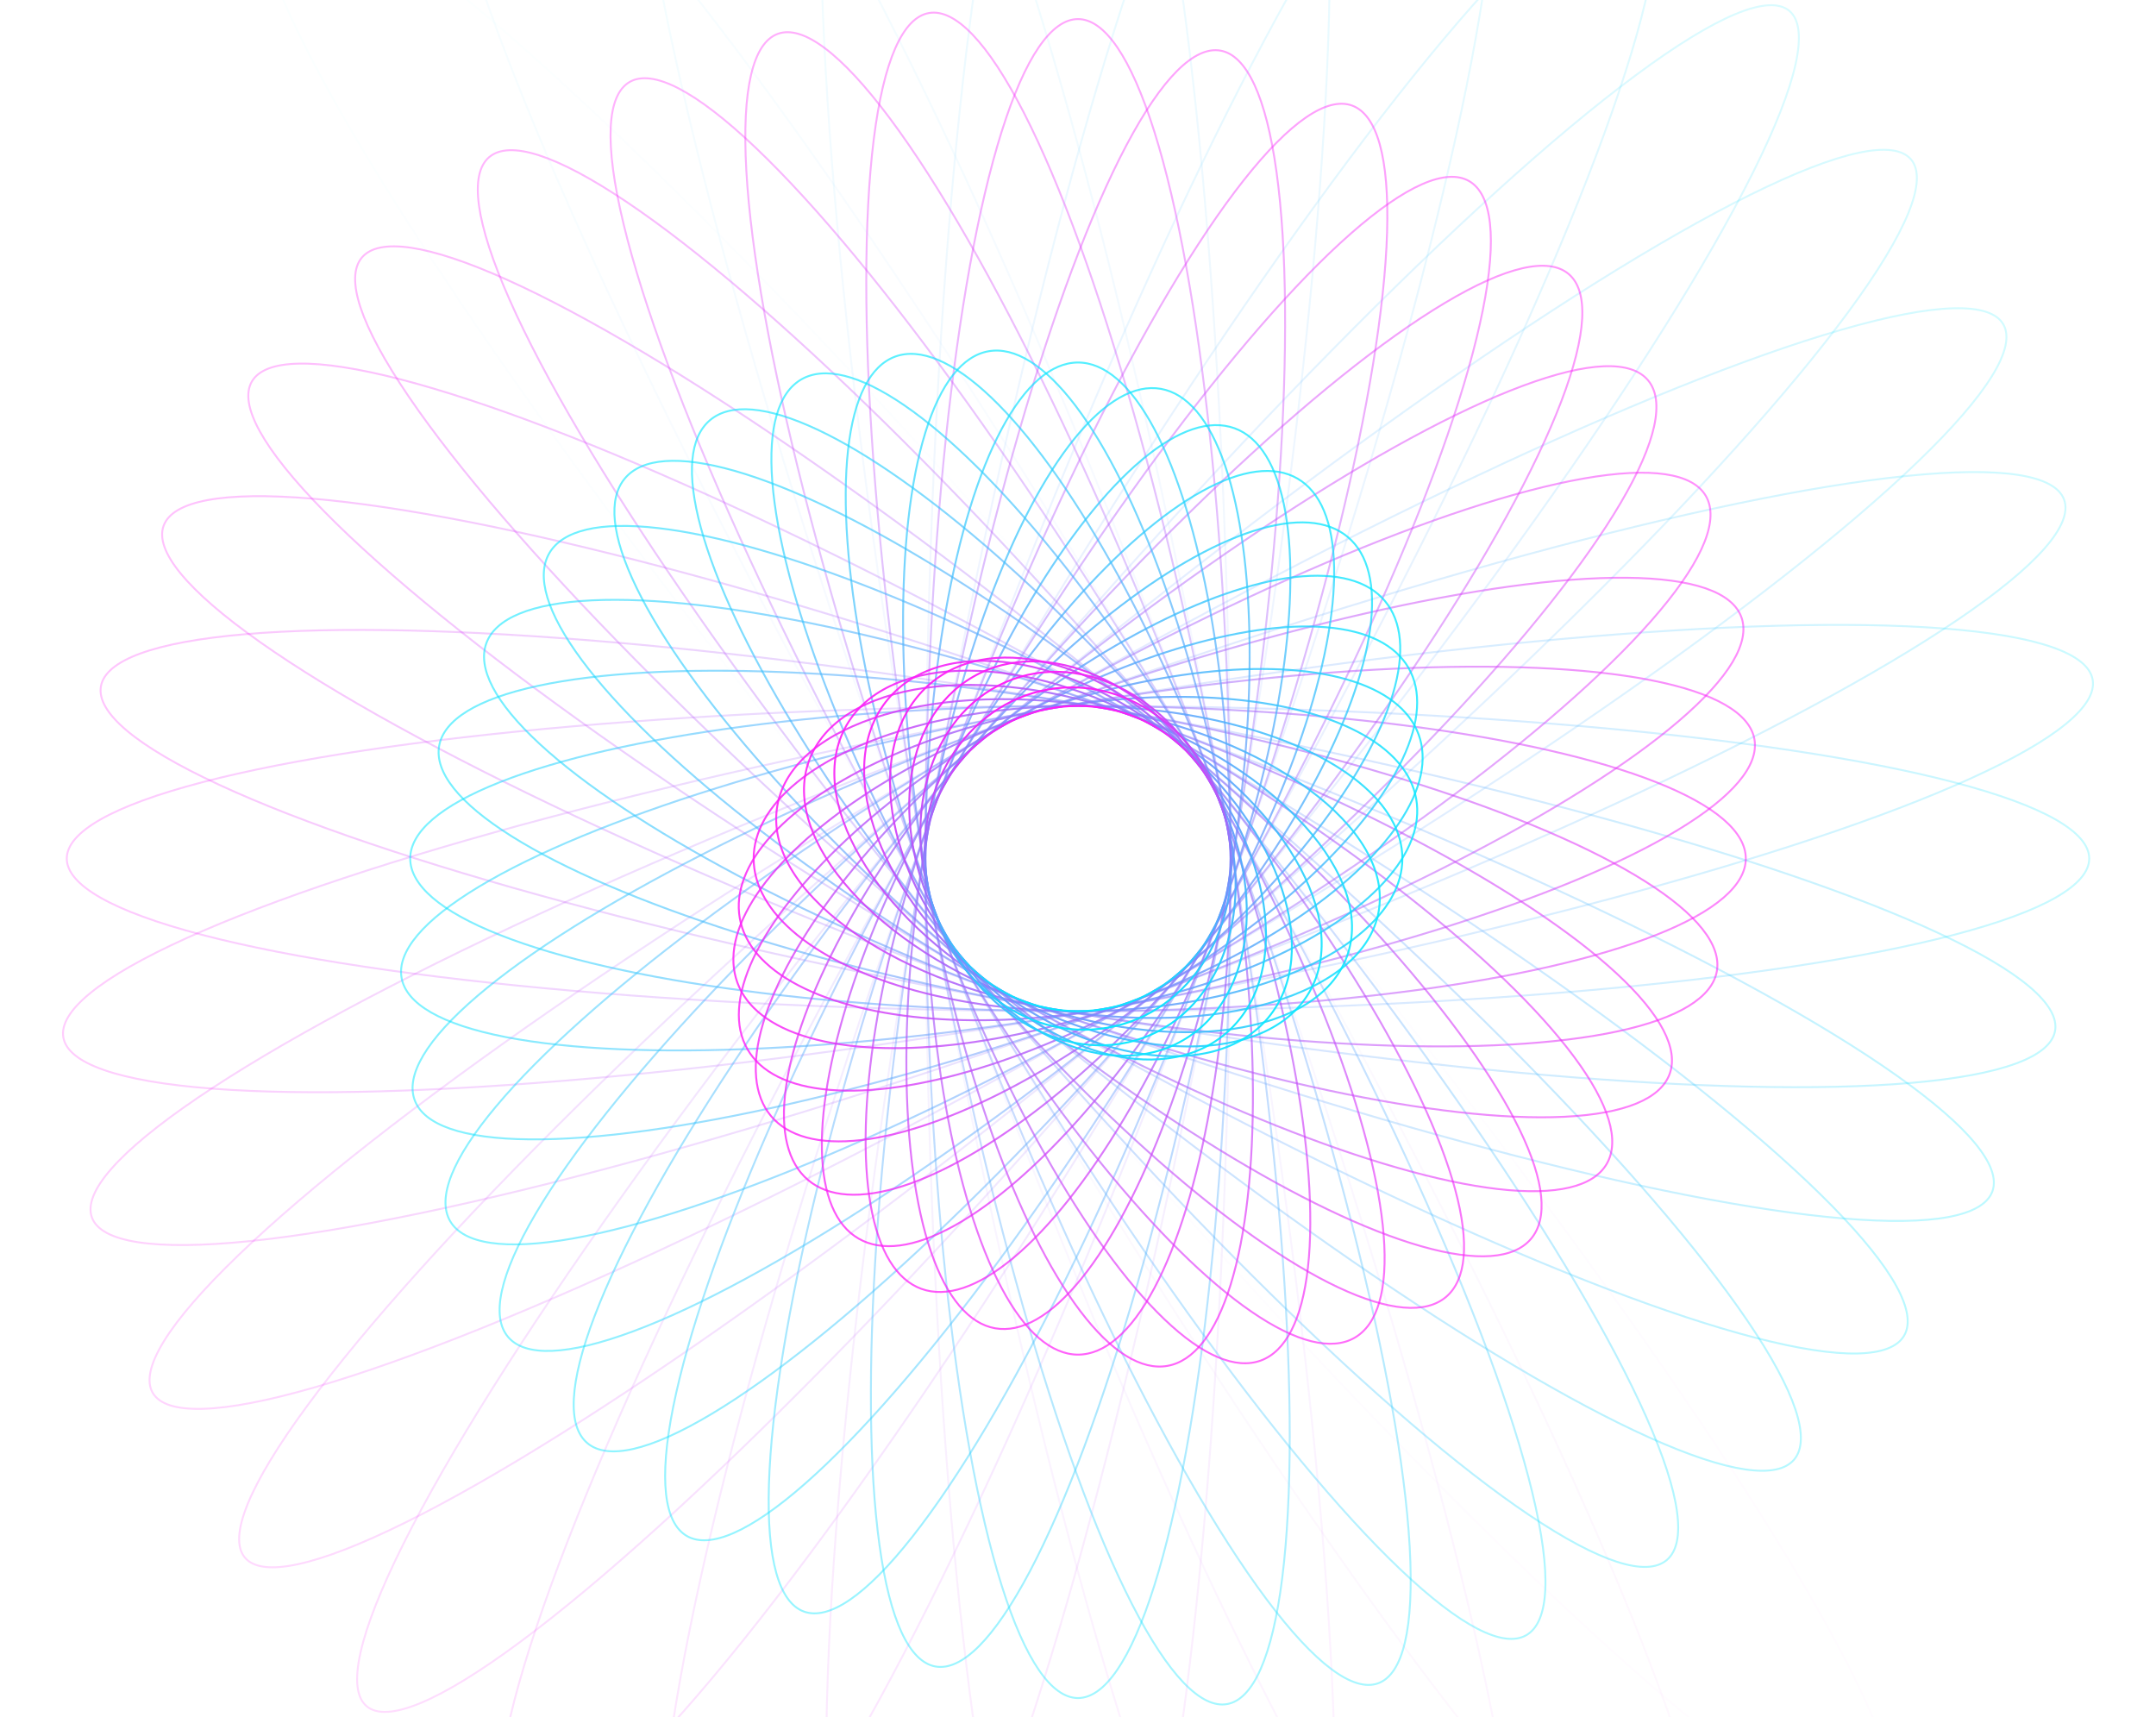 <svg width="1130" height="900" viewBox="0 0 1130 900" fill="none" xmlns="http://www.w3.org/2000/svg">
<ellipse opacity="0.017" cx="565.001" cy="449.999" rx="80" ry="660" transform="rotate(140 565.001 449.999)" stroke="url(#paint0_linear_12_20192)" strokeWidth="4"/>
<ellipse opacity="0.034" cx="565.002" cy="449.999" rx="80" ry="650" transform="rotate(150 565.002 449.999)" stroke="url(#paint1_linear_12_20192)" strokeWidth="4"/>
<ellipse opacity="0.051" cx="565.001" cy="449.998" rx="80" ry="640" transform="rotate(160 565.001 449.998)" stroke="url(#paint2_linear_12_20192)" strokeWidth="4"/>
<ellipse opacity="0.068" cx="565.001" cy="449.999" rx="80" ry="630" transform="rotate(170 565.001 449.999)" stroke="url(#paint3_linear_12_20192)" strokeWidth="4"/>
<ellipse opacity="0.085" cx="565.001" cy="449.999" rx="80" ry="620" transform="rotate(-180 565.001 449.999)" stroke="url(#paint4_linear_12_20192)" strokeWidth="4"/>
<ellipse opacity="0.102" cx="565.001" cy="449.998" rx="80" ry="610" transform="rotate(-170 565.001 449.998)" stroke="url(#paint5_linear_12_20192)" strokeWidth="4"/>
<ellipse opacity="0.119" cx="565.001" cy="449.998" rx="80" ry="600" transform="rotate(-160 565.001 449.998)" stroke="url(#paint6_linear_12_20192)" strokeWidth="4"/>
<ellipse opacity="0.136" cx="565.001" cy="449.998" rx="80" ry="590" transform="rotate(-150 565.001 449.998)" stroke="url(#paint7_linear_12_20192)" strokeWidth="4"/>
<ellipse opacity="0.153" cx="565.001" cy="449.999" rx="80" ry="580" transform="rotate(-140 565.001 449.999)" stroke="url(#paint8_linear_12_20192)" strokeWidth="4"/>
<ellipse opacity="0.169" cx="565.001" cy="449.998" rx="80" ry="570" transform="rotate(-130 565.001 449.998)" stroke="url(#paint9_linear_12_20192)" strokeWidth="4"/>
<ellipse opacity="0.186" cx="565.001" cy="449.998" rx="80" ry="560" transform="rotate(-120 565.001 449.998)" stroke="url(#paint10_linear_12_20192)" strokeWidth="4"/>
<ellipse opacity="0.203" cx="565.002" cy="449.998" rx="80" ry="550" transform="rotate(-110 565.002 449.998)" stroke="url(#paint11_linear_12_20192)" strokeWidth="4"/>
<ellipse opacity="0.22" cx="565.001" cy="449.999" rx="80" ry="540" transform="rotate(-100 565.001 449.999)" stroke="url(#paint12_linear_12_20192)" strokeWidth="4"/>
<ellipse opacity="0.237" cx="565.001" cy="449.999" rx="80" ry="530" transform="rotate(-90 565.001 449.999)" stroke="url(#paint13_linear_12_20192)" strokeWidth="4"/>
<ellipse opacity="0.254" cx="565.001" cy="449.999" rx="80" ry="520" transform="rotate(-80 565.001 449.999)" stroke="url(#paint14_linear_12_20192)" strokeWidth="4"/>
<ellipse opacity="0.271" cx="565" cy="449.998" rx="80" ry="510" transform="rotate(-70 565 449.998)" stroke="url(#paint15_linear_12_20192)" strokeWidth="4"/>
<ellipse opacity="0.288" cx="565.001" cy="449.998" rx="80" ry="500" transform="rotate(-60 565.001 449.998)" stroke="url(#paint16_linear_12_20192)" strokeWidth="4"/>
<ellipse opacity="0.305" cx="565.001" cy="449.998" rx="80" ry="490" transform="rotate(-50 565.001 449.998)" stroke="url(#paint17_linear_12_20192)" strokeWidth="4"/>
<ellipse opacity="0.322" cx="565" cy="449.998" rx="80" ry="480" transform="rotate(-40 565 449.998)" stroke="url(#paint18_linear_12_20192)" strokeWidth="4"/>
<ellipse opacity="0.339" cx="565.001" cy="449.998" rx="80" ry="470" transform="rotate(-30 565.001 449.998)" stroke="url(#paint19_linear_12_20192)" strokeWidth="4"/>
<ellipse opacity="0.356" cx="565.001" cy="449.998" rx="80" ry="460" transform="rotate(-20 565.001 449.998)" stroke="url(#paint20_linear_12_20192)" strokeWidth="4"/>
<ellipse opacity="0.373" cx="565.002" cy="449.999" rx="80" ry="450" transform="rotate(-10 565.002 449.999)" stroke="url(#paint21_linear_12_20192)" strokeWidth="4"/>
<ellipse opacity="0.39" cx="565.001" cy="449.999" rx="80" ry="440" stroke="url(#paint22_linear_12_20192)" strokeWidth="4"/>
<ellipse opacity="0.407" cx="565.002" cy="449.998" rx="80" ry="430" transform="rotate(10 565.002 449.998)" stroke="url(#paint23_linear_12_20192)" strokeWidth="4"/>
<ellipse opacity="0.424" cx="565.001" cy="449.998" rx="80" ry="420" transform="rotate(20 565.001 449.998)" stroke="url(#paint24_linear_12_20192)" strokeWidth="4"/>
<ellipse opacity="0.441" cx="565.001" cy="449.999" rx="80" ry="410" transform="rotate(30 565.001 449.999)" stroke="url(#paint25_linear_12_20192)" strokeWidth="4"/>
<ellipse opacity="0.458" cx="565.002" cy="449.999" rx="80" ry="400" transform="rotate(40 565.002 449.999)" stroke="url(#paint26_linear_12_20192)" strokeWidth="4"/>
<ellipse opacity="0.475" cx="565.002" cy="450" rx="80" ry="390" transform="rotate(50 565.002 450)" stroke="url(#paint27_linear_12_20192)" strokeWidth="4"/>
<ellipse opacity="0.492" cx="565.003" cy="449.998" rx="80" ry="380" transform="rotate(60 565.003 449.998)" stroke="url(#paint28_linear_12_20192)" strokeWidth="4"/>
<ellipse opacity="0.508" cx="565.001" cy="450" rx="80" ry="370" transform="rotate(70 565.001 450)" stroke="url(#paint29_linear_12_20192)" strokeWidth="4"/>
<ellipse opacity="0.525" cx="565.003" cy="449.999" rx="80" ry="360" transform="rotate(80 565.003 449.999)" stroke="url(#paint30_linear_12_20192)" strokeWidth="4"/>
<ellipse opacity="0.542" cx="565.002" cy="450" rx="80" ry="350" transform="rotate(90 565.002 450)" stroke="url(#paint31_linear_12_20192)" strokeWidth="4"/>
<ellipse opacity="0.559" cx="565.002" cy="450" rx="80" ry="340" transform="rotate(100 565.002 450)" stroke="url(#paint32_linear_12_20192)" strokeWidth="4"/>
<ellipse opacity="0.576" cx="565.002" cy="450" rx="80" ry="330" transform="rotate(110 565.002 450)" stroke="url(#paint33_linear_12_20192)" strokeWidth="4"/>
<ellipse opacity="0.593" cx="565.002" cy="449.998" rx="80" ry="320" transform="rotate(120 565.002 449.998)" stroke="url(#paint34_linear_12_20192)" strokeWidth="4"/>
<ellipse opacity="0.61" cx="565.002" cy="449.999" rx="80" ry="310" transform="rotate(130 565.002 449.999)" stroke="url(#paint35_linear_12_20192)" strokeWidth="4"/>
<ellipse opacity="0.627" cx="565.002" cy="449.999" rx="80" ry="300" transform="rotate(140 565.002 449.999)" stroke="url(#paint36_linear_12_20192)" strokeWidth="4"/>
<ellipse opacity="0.644" cx="565.002" cy="449.999" rx="80" ry="290" transform="rotate(150 565.002 449.999)" stroke="url(#paint37_linear_12_20192)" strokeWidth="4"/>
<ellipse opacity="0.661" cx="565.002" cy="449.999" rx="80" ry="280" transform="rotate(160 565.002 449.999)" stroke="url(#paint38_linear_12_20192)" strokeWidth="4"/>
<ellipse opacity="0.678" cx="565.001" cy="449.999" rx="80" ry="270" transform="rotate(170 565.001 449.999)" stroke="url(#paint39_linear_12_20192)" strokeWidth="4"/>
<ellipse opacity="0.695" cx="565.001" cy="449.999" rx="80" ry="260" transform="rotate(-180 565.001 449.999)" stroke="url(#paint40_linear_12_20192)" strokeWidth="4"/>
<ellipse opacity="0.712" cx="565.001" cy="449.999" rx="80" ry="250" transform="rotate(-170 565.001 449.999)" stroke="url(#paint41_linear_12_20192)" strokeWidth="4"/>
<ellipse opacity="0.729" cx="565" cy="449.998" rx="80" ry="240" transform="rotate(-160 565 449.998)" stroke="url(#paint42_linear_12_20192)" strokeWidth="4"/>
<ellipse opacity="0.746" cx="565.001" cy="449.999" rx="80" ry="230" transform="rotate(-150 565.001 449.999)" stroke="url(#paint43_linear_12_20192)" strokeWidth="4"/>
<ellipse opacity="0.763" cx="565" cy="449.998" rx="80" ry="220" transform="rotate(-140 565 449.998)" stroke="url(#paint44_linear_12_20192)" strokeWidth="4"/>
<ellipse opacity="0.78" cx="565.001" cy="449.999" rx="80" ry="210" transform="rotate(-130 565.001 449.999)" stroke="url(#paint45_linear_12_20192)" strokeWidth="4"/>
<ellipse opacity="0.797" cx="565.002" cy="449.998" rx="80" ry="200" transform="rotate(-120 565.002 449.998)" stroke="url(#paint46_linear_12_20192)" strokeWidth="4"/>
<ellipse opacity="0.814" cx="565.002" cy="449.998" rx="80" ry="190" transform="rotate(-110 565.002 449.998)" stroke="url(#paint47_linear_12_20192)" strokeWidth="4"/>
<ellipse opacity="0.831" cx="565.002" cy="449.999" rx="80" ry="180" transform="rotate(-100 565.002 449.999)" stroke="url(#paint48_linear_12_20192)" strokeWidth="4"/>
<ellipse opacity="0.847" cx="565.002" cy="449.999" rx="80" ry="170" transform="rotate(-90 565.002 449.999)" stroke="url(#paint49_linear_12_20192)" strokeWidth="4"/>
<ellipse opacity="0.864" cx="565.002" cy="449.998" rx="80" ry="160" transform="rotate(-80 565.002 449.998)" stroke="url(#paint50_linear_12_20192)" strokeWidth="4"/>
<ellipse opacity="0.881" cx="565.002" cy="449.998" rx="80" ry="150" transform="rotate(-70 565.002 449.998)" stroke="url(#paint51_linear_12_20192)" strokeWidth="4"/>
<ellipse opacity="0.898" cx="565.001" cy="449.998" rx="80" ry="140" transform="rotate(-60 565.001 449.998)" stroke="url(#paint52_linear_12_20192)" strokeWidth="4"/>
<ellipse opacity="0.915" cx="565.002" cy="449.999" rx="80" ry="130" transform="rotate(-50 565.002 449.999)" stroke="url(#paint53_linear_12_20192)" strokeWidth="4"/>
<ellipse opacity="0.932" cx="565.002" cy="449.998" rx="80" ry="120" transform="rotate(-40 565.002 449.998)" stroke="url(#paint54_linear_12_20192)" strokeWidth="4"/>
<ellipse opacity="0.949" cx="565.001" cy="449.998" rx="80" ry="110" transform="rotate(-30 565.001 449.998)" stroke="url(#paint55_linear_12_20192)" strokeWidth="4"/>
<ellipse opacity="0.966" cx="565.002" cy="449.999" rx="80" ry="100" transform="rotate(-20 565.002 449.999)" stroke="url(#paint56_linear_12_20192)" strokeWidth="4"/>
<ellipse opacity="0.983" cx="565.001" cy="449.998" rx="80" ry="90" transform="rotate(-10 565.001 449.998)" stroke="url(#paint57_linear_12_20192)" strokeWidth="4"/>
<circle cx="565.001" cy="449.998" r="80" stroke="url(#paint58_linear_12_20192)" strokeWidth="4"/>
<defs>
<linearGradient id="paint0_linear_12_20192" x1="565.001" y1="-210.001" x2="565.002" y2="1159.5" gradientUnits="userSpaceOnUse">
<stop stop-color="#FF1CF7"/>
<stop offset="1" stop-color="#00F0FF"/>
</linearGradient>
<linearGradient id="paint1_linear_12_20192" x1="565.002" y1="-200.001" x2="565.002" y2="1148.75" gradientUnits="userSpaceOnUse">
<stop stop-color="#FF1CF7"/>
<stop offset="1" stop-color="#00F0FF"/>
</linearGradient>
<linearGradient id="paint2_linear_12_20192" x1="565.001" y1="-190.002" x2="565.002" y2="1138" gradientUnits="userSpaceOnUse">
<stop stop-color="#FF1CF7"/>
<stop offset="1" stop-color="#00F0FF"/>
</linearGradient>
<linearGradient id="paint3_linear_12_20192" x1="565.001" y1="-180.001" x2="565.001" y2="1127.25" gradientUnits="userSpaceOnUse">
<stop stop-color="#FF1CF7"/>
<stop offset="1" stop-color="#00F0FF"/>
</linearGradient>
<linearGradient id="paint4_linear_12_20192" x1="565.001" y1="-170.001" x2="565.002" y2="1116.5" gradientUnits="userSpaceOnUse">
<stop stop-color="#FF1CF7"/>
<stop offset="1" stop-color="#00F0FF"/>
</linearGradient>
<linearGradient id="paint5_linear_12_20192" x1="565.001" y1="-160.002" x2="565.002" y2="1105.75" gradientUnits="userSpaceOnUse">
<stop stop-color="#FF1CF7"/>
<stop offset="1" stop-color="#00F0FF"/>
</linearGradient>
<linearGradient id="paint6_linear_12_20192" x1="565.001" y1="-150.002" x2="565.001" y2="1095" gradientUnits="userSpaceOnUse">
<stop stop-color="#FF1CF7"/>
<stop offset="1" stop-color="#00F0FF"/>
</linearGradient>
<linearGradient id="paint7_linear_12_20192" x1="565.001" y1="-140.002" x2="565.001" y2="1084.25" gradientUnits="userSpaceOnUse">
<stop stop-color="#FF1CF7"/>
<stop offset="1" stop-color="#00F0FF"/>
</linearGradient>
<linearGradient id="paint8_linear_12_20192" x1="565.001" y1="-130.001" x2="565.001" y2="1073.5" gradientUnits="userSpaceOnUse">
<stop stop-color="#FF1CF7"/>
<stop offset="1" stop-color="#00F0FF"/>
</linearGradient>
<linearGradient id="paint9_linear_12_20192" x1="565.001" y1="-120.002" x2="565.001" y2="1062.75" gradientUnits="userSpaceOnUse">
<stop stop-color="#FF1CF7"/>
<stop offset="1" stop-color="#00F0FF"/>
</linearGradient>
<linearGradient id="paint10_linear_12_20192" x1="565.001" y1="-110.002" x2="565.001" y2="1052" gradientUnits="userSpaceOnUse">
<stop stop-color="#FF1CF7"/>
<stop offset="1" stop-color="#00F0FF"/>
</linearGradient>
<linearGradient id="paint11_linear_12_20192" x1="565.002" y1="-100.002" x2="565.002" y2="1041.25" gradientUnits="userSpaceOnUse">
<stop stop-color="#FF1CF7"/>
<stop offset="1" stop-color="#00F0FF"/>
</linearGradient>
<linearGradient id="paint12_linear_12_20192" x1="565.001" y1="-90.001" x2="565.001" y2="1030.5" gradientUnits="userSpaceOnUse">
<stop stop-color="#FF1CF7"/>
<stop offset="1" stop-color="#00F0FF"/>
</linearGradient>
<linearGradient id="paint13_linear_12_20192" x1="565.001" y1="-80.001" x2="565.001" y2="1019.75" gradientUnits="userSpaceOnUse">
<stop stop-color="#FF1CF7"/>
<stop offset="1" stop-color="#00F0FF"/>
</linearGradient>
<linearGradient id="paint14_linear_12_20192" x1="565.001" y1="-70.001" x2="565.001" y2="1009" gradientUnits="userSpaceOnUse">
<stop stop-color="#FF1CF7"/>
<stop offset="1" stop-color="#00F0FF"/>
</linearGradient>
<linearGradient id="paint15_linear_12_20192" x1="565" y1="-60.002" x2="565.001" y2="998.248" gradientUnits="userSpaceOnUse">
<stop stop-color="#FF1CF7"/>
<stop offset="1" stop-color="#00F0FF"/>
</linearGradient>
<linearGradient id="paint16_linear_12_20192" x1="565.001" y1="-50.002" x2="565.001" y2="987.498" gradientUnits="userSpaceOnUse">
<stop stop-color="#FF1CF7"/>
<stop offset="1" stop-color="#00F0FF"/>
</linearGradient>
<linearGradient id="paint17_linear_12_20192" x1="565.001" y1="-40.002" x2="565.001" y2="976.748" gradientUnits="userSpaceOnUse">
<stop stop-color="#FF1CF7"/>
<stop offset="1" stop-color="#00F0FF"/>
</linearGradient>
<linearGradient id="paint18_linear_12_20192" x1="565" y1="-30.002" x2="565.001" y2="965.998" gradientUnits="userSpaceOnUse">
<stop stop-color="#FF1CF7"/>
<stop offset="1" stop-color="#00F0FF"/>
</linearGradient>
<linearGradient id="paint19_linear_12_20192" x1="565.001" y1="-20.002" x2="565.001" y2="955.248" gradientUnits="userSpaceOnUse">
<stop stop-color="#FF1CF7"/>
<stop offset="1" stop-color="#00F0FF"/>
</linearGradient>
<linearGradient id="paint20_linear_12_20192" x1="565.001" y1="-10.002" x2="565.001" y2="944.498" gradientUnits="userSpaceOnUse">
<stop stop-color="#FF1CF7"/>
<stop offset="1" stop-color="#00F0FF"/>
</linearGradient>
<linearGradient id="paint21_linear_12_20192" x1="565.002" y1="-0.001" x2="565.002" y2="933.749" gradientUnits="userSpaceOnUse">
<stop stop-color="#FF1CF7"/>
<stop offset="1" stop-color="#00F0FF"/>
</linearGradient>
<linearGradient id="paint22_linear_12_20192" x1="565.001" y1="9.999" x2="565.001" y2="922.999" gradientUnits="userSpaceOnUse">
<stop stop-color="#FF1CF7"/>
<stop offset="1" stop-color="#00F0FF"/>
</linearGradient>
<linearGradient id="paint23_linear_12_20192" x1="565.002" y1="19.998" x2="565.002" y2="912.248" gradientUnits="userSpaceOnUse">
<stop stop-color="#FF1CF7"/>
<stop offset="1" stop-color="#00F0FF"/>
</linearGradient>
<linearGradient id="paint24_linear_12_20192" x1="565.001" y1="29.998" x2="565.001" y2="901.498" gradientUnits="userSpaceOnUse">
<stop stop-color="#FF1CF7"/>
<stop offset="1" stop-color="#00F0FF"/>
</linearGradient>
<linearGradient id="paint25_linear_12_20192" x1="565.001" y1="39.999" x2="565.001" y2="890.749" gradientUnits="userSpaceOnUse">
<stop stop-color="#FF1CF7"/>
<stop offset="1" stop-color="#00F0FF"/>
</linearGradient>
<linearGradient id="paint26_linear_12_20192" x1="565.002" y1="49.998" x2="565.002" y2="879.998" gradientUnits="userSpaceOnUse">
<stop stop-color="#FF1CF7"/>
<stop offset="1" stop-color="#00F0FF"/>
</linearGradient>
<linearGradient id="paint27_linear_12_20192" x1="565.002" y1="59.999" x2="565.002" y2="869.25" gradientUnits="userSpaceOnUse">
<stop stop-color="#FF1CF7"/>
<stop offset="1" stop-color="#00F0FF"/>
</linearGradient>
<linearGradient id="paint28_linear_12_20192" x1="565.003" y1="69.998" x2="565.003" y2="858.498" gradientUnits="userSpaceOnUse">
<stop stop-color="#FF1CF7"/>
<stop offset="1" stop-color="#00F0FF"/>
</linearGradient>
<linearGradient id="paint29_linear_12_20192" x1="565.001" y1="80" x2="565.001" y2="847.75" gradientUnits="userSpaceOnUse">
<stop stop-color="#FF1CF7"/>
<stop offset="1" stop-color="#00F0FF"/>
</linearGradient>
<linearGradient id="paint30_linear_12_20192" x1="565.003" y1="89.999" x2="565.003" y2="836.999" gradientUnits="userSpaceOnUse">
<stop stop-color="#FF1CF7"/>
<stop offset="1" stop-color="#00F0FF"/>
</linearGradient>
<linearGradient id="paint31_linear_12_20192" x1="565.002" y1="99.999" x2="565.002" y2="826.249" gradientUnits="userSpaceOnUse">
<stop stop-color="#FF1CF7"/>
<stop offset="1" stop-color="#00F0FF"/>
</linearGradient>
<linearGradient id="paint32_linear_12_20192" x1="565.002" y1="110" x2="565.002" y2="815.5" gradientUnits="userSpaceOnUse">
<stop stop-color="#FF1CF7"/>
<stop offset="1" stop-color="#00F0FF"/>
</linearGradient>
<linearGradient id="paint33_linear_12_20192" x1="565.002" y1="120" x2="565.002" y2="804.75" gradientUnits="userSpaceOnUse">
<stop stop-color="#FF1CF7"/>
<stop offset="1" stop-color="#00F0FF"/>
</linearGradient>
<linearGradient id="paint34_linear_12_20192" x1="565.002" y1="129.998" x2="565.002" y2="793.998" gradientUnits="userSpaceOnUse">
<stop stop-color="#FF1CF7"/>
<stop offset="1" stop-color="#00F0FF"/>
</linearGradient>
<linearGradient id="paint35_linear_12_20192" x1="565.002" y1="139.999" x2="565.002" y2="783.249" gradientUnits="userSpaceOnUse">
<stop stop-color="#FF1CF7"/>
<stop offset="1" stop-color="#00F0FF"/>
</linearGradient>
<linearGradient id="paint36_linear_12_20192" x1="565.002" y1="149.999" x2="565.002" y2="772.499" gradientUnits="userSpaceOnUse">
<stop stop-color="#FF1CF7"/>
<stop offset="1" stop-color="#00F0FF"/>
</linearGradient>
<linearGradient id="paint37_linear_12_20192" x1="565.002" y1="159.999" x2="565.002" y2="761.749" gradientUnits="userSpaceOnUse">
<stop stop-color="#FF1CF7"/>
<stop offset="1" stop-color="#00F0FF"/>
</linearGradient>
<linearGradient id="paint38_linear_12_20192" x1="565.002" y1="169.999" x2="565.002" y2="750.999" gradientUnits="userSpaceOnUse">
<stop stop-color="#FF1CF7"/>
<stop offset="1" stop-color="#00F0FF"/>
</linearGradient>
<linearGradient id="paint39_linear_12_20192" x1="565.001" y1="179.999" x2="565.001" y2="740.249" gradientUnits="userSpaceOnUse">
<stop stop-color="#FF1CF7"/>
<stop offset="1" stop-color="#00F0FF"/>
</linearGradient>
<linearGradient id="paint40_linear_12_20192" x1="565.001" y1="189.999" x2="565.001" y2="729.499" gradientUnits="userSpaceOnUse">
<stop stop-color="#FF1CF7"/>
<stop offset="1" stop-color="#00F0FF"/>
</linearGradient>
<linearGradient id="paint41_linear_12_20192" x1="565.001" y1="199.999" x2="565.001" y2="718.749" gradientUnits="userSpaceOnUse">
<stop stop-color="#FF1CF7"/>
<stop offset="1" stop-color="#00F0FF"/>
</linearGradient>
<linearGradient id="paint42_linear_12_20192" x1="565" y1="209.998" x2="565" y2="707.998" gradientUnits="userSpaceOnUse">
<stop stop-color="#FF1CF7"/>
<stop offset="1" stop-color="#00F0FF"/>
</linearGradient>
<linearGradient id="paint43_linear_12_20192" x1="565.001" y1="219.999" x2="565.001" y2="697.249" gradientUnits="userSpaceOnUse">
<stop stop-color="#FF1CF7"/>
<stop offset="1" stop-color="#00F0FF"/>
</linearGradient>
<linearGradient id="paint44_linear_12_20192" x1="565" y1="229.998" x2="565" y2="686.498" gradientUnits="userSpaceOnUse">
<stop stop-color="#FF1CF7"/>
<stop offset="1" stop-color="#00F0FF"/>
</linearGradient>
<linearGradient id="paint45_linear_12_20192" x1="565.001" y1="239.999" x2="565.001" y2="675.749" gradientUnits="userSpaceOnUse">
<stop stop-color="#FF1CF7"/>
<stop offset="1" stop-color="#00F0FF"/>
</linearGradient>
<linearGradient id="paint46_linear_12_20192" x1="565.002" y1="249.998" x2="565.002" y2="664.998" gradientUnits="userSpaceOnUse">
<stop stop-color="#FF1CF7"/>
<stop offset="1" stop-color="#00F0FF"/>
</linearGradient>
<linearGradient id="paint47_linear_12_20192" x1="565.002" y1="259.998" x2="565.002" y2="654.248" gradientUnits="userSpaceOnUse">
<stop stop-color="#FF1CF7"/>
<stop offset="1" stop-color="#00F0FF"/>
</linearGradient>
<linearGradient id="paint48_linear_12_20192" x1="565.002" y1="269.999" x2="565.002" y2="643.499" gradientUnits="userSpaceOnUse">
<stop stop-color="#FF1CF7"/>
<stop offset="1" stop-color="#00F0FF"/>
</linearGradient>
<linearGradient id="paint49_linear_12_20192" x1="565.002" y1="279.999" x2="565.002" y2="632.749" gradientUnits="userSpaceOnUse">
<stop stop-color="#FF1CF7"/>
<stop offset="1" stop-color="#00F0FF"/>
</linearGradient>
<linearGradient id="paint50_linear_12_20192" x1="565.002" y1="289.998" x2="565.002" y2="621.998" gradientUnits="userSpaceOnUse">
<stop stop-color="#FF1CF7"/>
<stop offset="1" stop-color="#00F0FF"/>
</linearGradient>
<linearGradient id="paint51_linear_12_20192" x1="565.002" y1="299.998" x2="565.002" y2="611.248" gradientUnits="userSpaceOnUse">
<stop stop-color="#FF1CF7"/>
<stop offset="1" stop-color="#00F0FF"/>
</linearGradient>
<linearGradient id="paint52_linear_12_20192" x1="565.001" y1="309.998" x2="565.001" y2="600.498" gradientUnits="userSpaceOnUse">
<stop stop-color="#FF1CF7"/>
<stop offset="1" stop-color="#00F0FF"/>
</linearGradient>
<linearGradient id="paint53_linear_12_20192" x1="565.002" y1="319.999" x2="565.002" y2="589.749" gradientUnits="userSpaceOnUse">
<stop stop-color="#FF1CF7"/>
<stop offset="1" stop-color="#00F0FF"/>
</linearGradient>
<linearGradient id="paint54_linear_12_20192" x1="565.002" y1="329.998" x2="565.002" y2="578.998" gradientUnits="userSpaceOnUse">
<stop stop-color="#FF1CF7"/>
<stop offset="1" stop-color="#00F0FF"/>
</linearGradient>
<linearGradient id="paint55_linear_12_20192" x1="565.001" y1="339.998" x2="565.001" y2="568.248" gradientUnits="userSpaceOnUse">
<stop stop-color="#FF1CF7"/>
<stop offset="1" stop-color="#00F0FF"/>
</linearGradient>
<linearGradient id="paint56_linear_12_20192" x1="565.002" y1="349.999" x2="565.002" y2="557.498" gradientUnits="userSpaceOnUse">
<stop stop-color="#FF1CF7"/>
<stop offset="1" stop-color="#00F0FF"/>
</linearGradient>
<linearGradient id="paint57_linear_12_20192" x1="565.001" y1="359.998" x2="565.001" y2="546.748" gradientUnits="userSpaceOnUse">
<stop stop-color="#FF1CF7"/>
<stop offset="1" stop-color="#00F0FF"/>
</linearGradient>
<linearGradient id="paint58_linear_12_20192" x1="565.001" y1="369.998" x2="565.001" y2="535.998" gradientUnits="userSpaceOnUse">
<stop stop-color="#FF1CF7"/>
<stop offset="1" stop-color="#00F0FF"/>
</linearGradient>
</defs>
</svg>
